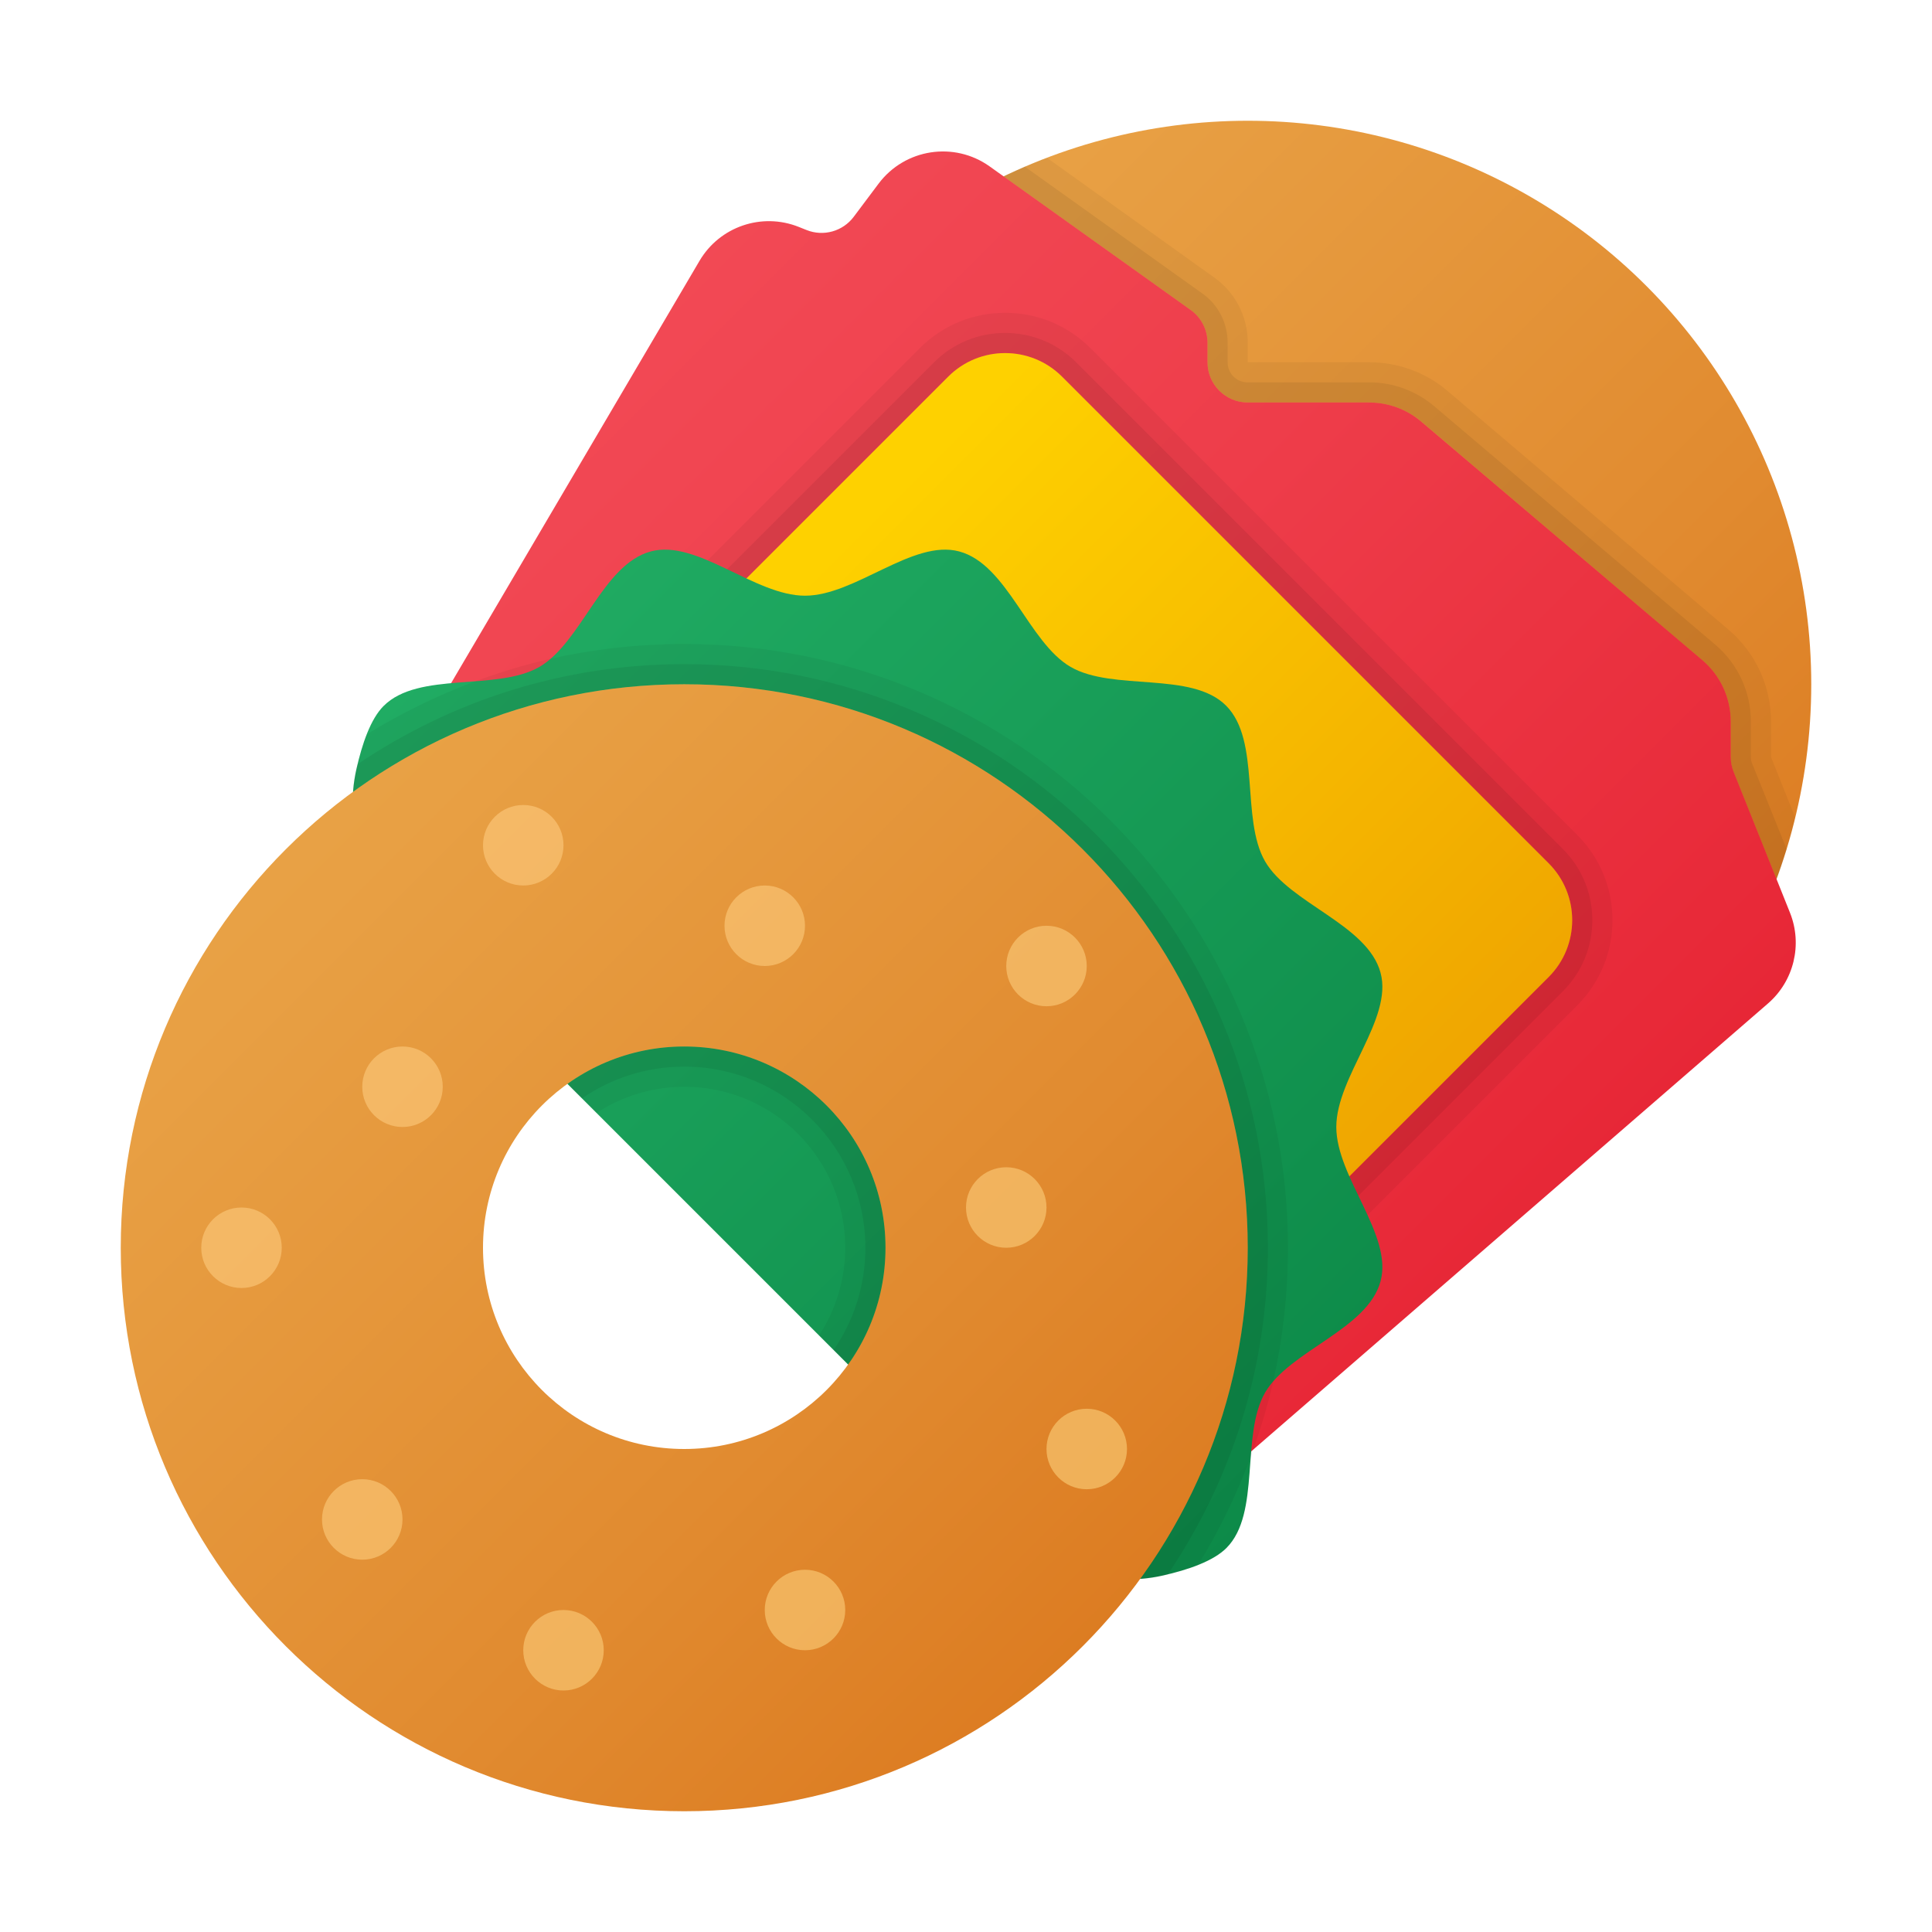 <svg xmlns="http://www.w3.org/2000/svg" viewBox="0 0 48 48"><linearGradient id="JGiUH3KNs0KBpIkQteg8Ya" x1="14.265" x2="45.531" y1=".265" y2="31.531" gradientUnits="userSpaceOnUse"><stop offset="0" stop-color="#eba84b"/><stop offset=".255" stop-color="#e8a044"/><stop offset=".641" stop-color="#e18b30"/><stop offset="1" stop-color="#d97218"/></linearGradient><circle cx="31" cy="17" r="14" fill="url(#JGiUH3KNs0KBpIkQteg8Ya)"/><path d="M44,18.81v-0.88c0-0.89-0.39-1.72-1.06-2.29l-6.98-5.93C35.42,9.25,34.73,9,34.02,9H31V8.51c0-0.64-0.31-1.25-0.84-1.62 l-4.15-2.97c-0.19,0.07-0.37,0.15-0.55,0.22c-0.18,0.08-0.35,0.16-0.53,0.24l4.65,3.32C29.84,7.89,30,8.19,30,8.51V9 c0,0.55,0.45,1,1,1h3.02c0.47,0,0.93,0.17,1.29,0.47l6.98,5.93c0.45,0.38,0.71,0.94,0.71,1.53v0.88c0,0.12,0.02,0.25,0.07,0.37 l1.07,2.67c0.09-0.25,0.17-0.5,0.25-0.75c0.08-0.26,0.15-0.52,0.21-0.79L44,18.81z" opacity=".05"/><path d="M43.54,18.99c-0.03-0.06-0.04-0.12-0.04-0.18v-0.88c0-0.74-0.32-1.43-0.88-1.91l-6.99-5.93c-0.45-0.38-1.02-0.59-1.61-0.59 H31c-0.28,0-0.5-0.22-0.5-0.5V8.51c0-0.48-0.23-0.94-0.63-1.22l-4.41-3.15c-0.18,0.08-0.35,0.16-0.53,0.24l4.65,3.32 C29.84,7.89,30,8.19,30,8.51V9c0,0.55,0.45,1,1,1h3.02c0.47,0,0.93,0.17,1.29,0.47l6.98,5.93c0.45,0.38,0.71,0.94,0.71,1.53v0.88 c0,0.12,0.02,0.25,0.07,0.37l1.07,2.67c0.09-0.25,0.17-0.5,0.25-0.75L43.54,18.99z" opacity=".07"/><linearGradient id="JGiUH3KNs0KBpIkQteg8Yb" x1="11.99" x2="43.256" y1="2.539" y2="33.805" gradientUnits="userSpaceOnUse"><stop offset="0" stop-color="#f44f5a"/><stop offset=".443" stop-color="#ee3d4a"/><stop offset="1" stop-color="#e52030"/></linearGradient><path fill="url(#JGiUH3KNs0KBpIkQteg8Yb)" d="M10.75,17.75l6.629-11.269c0.501-0.852,1.549-1.21,2.467-0.843l0.193,0.077	c0.42,0.168,0.9,0.033,1.171-0.328l0.618-0.824c0.652-0.869,1.878-1.059,2.762-0.427l4.991,3.565C29.844,7.889,30,8.192,30,8.515V9	c0,0.552,0.448,1,1,1h3.016c0.474,0,0.933,0.168,1.294,0.475l6.984,5.926C42.742,16.781,43,17.339,43,17.926v0.881	c0,0.127,0.024,0.253,0.072,0.371l1.4,3.499c0.316,0.791,0.097,1.696-0.547,2.254L30,37L10.75,17.75z"/><path d="M24.972,8.772c0.512,0,1.024,0.195,1.414,0.586l12.089,12.089c0.781,0.781,0.781,2.047,0,2.828L27.75,35L12.833,20.083 L23.558,9.358C23.948,8.967,24.46,8.772,24.972,8.772 M24.972,7.772c-0.801,0-1.555,0.312-2.121,0.879L12.126,19.376l-0.707,0.707 l0.707,0.707l14.917,14.917l0.707,0.707l0.707-0.707l10.725-10.725c0.567-0.567,0.879-1.32,0.879-2.121 c0-0.801-0.312-1.555-0.879-2.121L27.093,8.651C26.527,8.084,25.773,7.772,24.972,7.772L24.972,7.772z" opacity=".05"/><path d="M24.972,8.772c0.512,0,1.024,0.195,1.414,0.586l12.089,12.089c0.781,0.781,0.781,2.047,0,2.828L27.75,35L12.833,20.083 L23.558,9.358C23.948,8.967,24.46,8.772,24.972,8.772 M24.972,8.272c-0.668,0-1.296,0.26-1.768,0.732L12.479,19.729l-0.354,0.354 l0.354,0.354l14.917,14.917l0.354,0.354l0.354-0.354l10.725-10.725c0.472-0.472,0.732-1.1,0.732-1.768 c0-0.668-0.26-1.296-0.732-1.768L26.74,9.004C26.267,8.532,25.64,8.272,24.972,8.272L24.972,8.272z" opacity=".07"/><linearGradient id="JGiUH3KNs0KBpIkQteg8Yc" x1="19.621" x2="46.237" y1="14.732" y2="41.348" gradientUnits="userSpaceOnUse"><stop offset="0" stop-color="#fed100"/><stop offset="1" stop-color="#e38101"/></linearGradient><path fill="url(#JGiUH3KNs0KBpIkQteg8Yc)" d="M27.75,35L12.833,20.083L23.558,9.358c0.781-0.781,2.047-0.781,2.828,0l12.089,12.089	c0.781,0.781,0.781,2.047,0,2.828L27.75,35z"/><linearGradient id="JGiUH3KNs0KBpIkQteg8Yd" x1="12.848" x2="39.612" y1="12.799" y2="39.562" gradientUnits="userSpaceOnUse"><stop offset="0" stop-color="#21ad64"/><stop offset="1" stop-color="#088242"/></linearGradient><path fill="url(#JGiUH3KNs0KBpIkQteg8Yd)" d="M33.2,28c0,1.25,1.41,2.68,1.1,3.83c-0.32,1.2-2.26,1.72-2.87,2.77	c-0.61,1.06-0.1,3-0.96,3.86c-0.323,0.323-0.94,0.54-1.588,0.685c-1.319,0.295-2.698-0.131-3.654-1.087L9.94,22.77	c-0.954-0.954-1.38-2.33-1.088-3.647C8.996,18.475,9.21,17.86,9.53,17.54c0.87-0.87,2.81-0.36,3.87-0.97	c1.05-0.61,1.57-2.55,2.77-2.87c1.15-0.31,2.58,1.1,3.83,1.1s2.68-1.41,3.83-1.1c1.2,0.32,1.72,2.26,2.77,2.87	c1.06,0.61,3,0.1,3.86,0.96c0.87,0.87,0.36,2.81,0.97,3.87c0.61,1.05,2.55,1.57,2.87,2.77C34.61,25.32,33.2,26.75,33.2,28z"/><path d="M17,16c-1.15,0-2.27,0.13-3.34,0.37c-0.64,0.15-1.26,0.34-1.86,0.56c-0.94,0.35-1.84,0.79-2.68,1.31 c-0.1,0.23-0.17,0.49-0.24,0.75c-0.01,0.04-0.02,0.09-0.03,0.13c-0.04,0.18-0.07,0.37-0.08,0.56C11.08,17.99,13.93,17,17,17 c7.73,0,14,6.27,14,14c0,3.07-0.99,5.92-2.68,8.23c0.19-0.01,0.38-0.04,0.56-0.08c0.04-0.01,0.09-0.02,0.13-0.03 c0.27-0.07,0.52-0.14,0.75-0.23c0.52-0.84,0.96-1.74,1.31-2.69c0.22-0.6,0.41-1.22,0.56-1.86C31.87,33.27,32,32.15,32,31 C32,22.73,25.27,16,17,16z M17,26c-1.08,0-2.08,0.34-2.9,0.93l0.36,0.36l0.36,0.36C15.45,27.24,16.2,27,17,27c2.21,0,4,1.79,4,4 c0,0.8-0.24,1.55-0.65,2.18l0.36,0.36l0.36,0.36C21.66,33.08,22,32.08,22,31C22,28.24,19.76,26,17,26z M17,26 c-1.08,0-2.08,0.34-2.9,0.93l0.36,0.36l0.36,0.36C15.45,27.24,16.2,27,17,27c2.21,0,4,1.79,4,4c0,0.8-0.24,1.55-0.65,2.18 l0.36,0.36l0.36,0.36C21.66,33.08,22,32.08,22,31C22,28.24,19.76,26,17,26z M17,26c-1.08,0-2.08,0.34-2.9,0.93l0.36,0.36l0.36,0.36 C15.45,27.24,16.2,27,17,27c2.21,0,4,1.79,4,4c0,0.8-0.24,1.55-0.65,2.18l0.36,0.36l0.36,0.36C21.66,33.08,22,32.08,22,31 C22,28.24,19.76,26,17,26z" opacity=".05"/><path d="M17,16.5c-3.01,0-5.8,0.92-8.12,2.49c-0.01,0.04-0.02,0.09-0.03,0.13c-0.04,0.18-0.07,0.37-0.08,0.56 C11.08,17.99,13.93,17,17,17c7.73,0,14,6.27,14,14c0,3.07-0.99,5.92-2.68,8.23c0.19-0.01,0.38-0.04,0.56-0.08 c0.04-0.01,0.09-0.02,0.13-0.03c1.57-2.32,2.49-5.11,2.49-8.12C31.5,23,25,16.5,17,16.5z M17,26c-1.08,0-2.08,0.34-2.9,0.93 l0.36,0.36c0.72-0.5,1.6-0.79,2.54-0.79c2.48,0,4.5,2.02,4.5,4.5c0,0.94-0.29,1.82-0.79,2.54l0.36,0.36C21.66,33.08,22,32.08,22,31 C22,28.24,19.76,26,17,26z M17,26c-1.08,0-2.08,0.34-2.9,0.93l0.36,0.36c0.72-0.5,1.6-0.79,2.54-0.79c2.48,0,4.5,2.02,4.5,4.5 c0,0.94-0.29,1.82-0.79,2.54l0.36,0.36C21.66,33.08,22,32.08,22,31C22,28.24,19.76,26,17,26z M17,26c-1.08,0-2.08,0.34-2.9,0.93 l0.36,0.36c0.72-0.5,1.6-0.79,2.54-0.79c2.48,0,4.5,2.02,4.5,4.5c0,0.94-0.29,1.82-0.79,2.54l0.36,0.36C21.66,33.08,22,32.08,22,31 C22,28.24,19.76,26,17,26z" opacity=".07"/><linearGradient id="JGiUH3KNs0KBpIkQteg8Ye" x1=".265" x2="31.531" y1="14.265" y2="45.531" gradientUnits="userSpaceOnUse"><stop offset="0" stop-color="#eba84b"/><stop offset=".255" stop-color="#e8a044"/><stop offset=".641" stop-color="#e18b30"/><stop offset="1" stop-color="#d97218"/></linearGradient><path fill="url(#JGiUH3KNs0KBpIkQteg8Ye)" d="M17,45C9.268,45,3,38.732,3,31s6.268-14,14-14s14,6.268,14,14S24.732,45,17,45z M22,31	c0-2.761-2.239-5-5-5s-5,2.239-5,5s2.239,5,5,5S22,33.761,22,31z"/><linearGradient id="JGiUH3KNs0KBpIkQteg8Yf" x1="9.077" x2="41.934" y1="22.452" y2="55.309" gradientUnits="userSpaceOnUse"><stop offset="0" stop-color="#f5b967"/><stop offset="1" stop-color="#eba84b"/></linearGradient><path fill="url(#JGiUH3KNs0KBpIkQteg8Yf)" d="M6,32c-0.552,0-1-0.448-1-1s0.448-1,1-1s1,0.448,1,1S6.552,32,6,32z M11,27	c0-0.552-0.448-1-1-1s-1,0.448-1,1s0.448,1,1,1S11,27.552,11,27z M14,21c0-0.552-0.448-1-1-1s-1,0.448-1,1s0.448,1,1,1	S14,21.552,14,21z M20,23c0-0.552-0.448-1-1-1s-1,0.448-1,1s0.448,1,1,1S20,23.552,20,23z M27,24c0-0.552-0.448-1-1-1s-1,0.448-1,1	s0.448,1,1,1S27,24.552,27,24z M26,30c0-0.552-0.448-1-1-1s-1,0.448-1,1s0.448,1,1,1S26,30.552,26,30z M28,36c0-0.552-0.448-1-1-1	s-1,0.448-1,1s0.448,1,1,1S28,36.552,28,36z M21,40c0-0.552-0.448-1-1-1s-1,0.448-1,1s0.448,1,1,1S21,40.552,21,40z M15,41	c0-0.552-0.448-1-1-1s-1,0.448-1,1s0.448,1,1,1S15,41.552,15,41z M10,37.75c0-0.552-0.448-1-1-1s-1,0.448-1,1s0.448,1,1,1	S10,38.302,10,37.75z"/></svg>